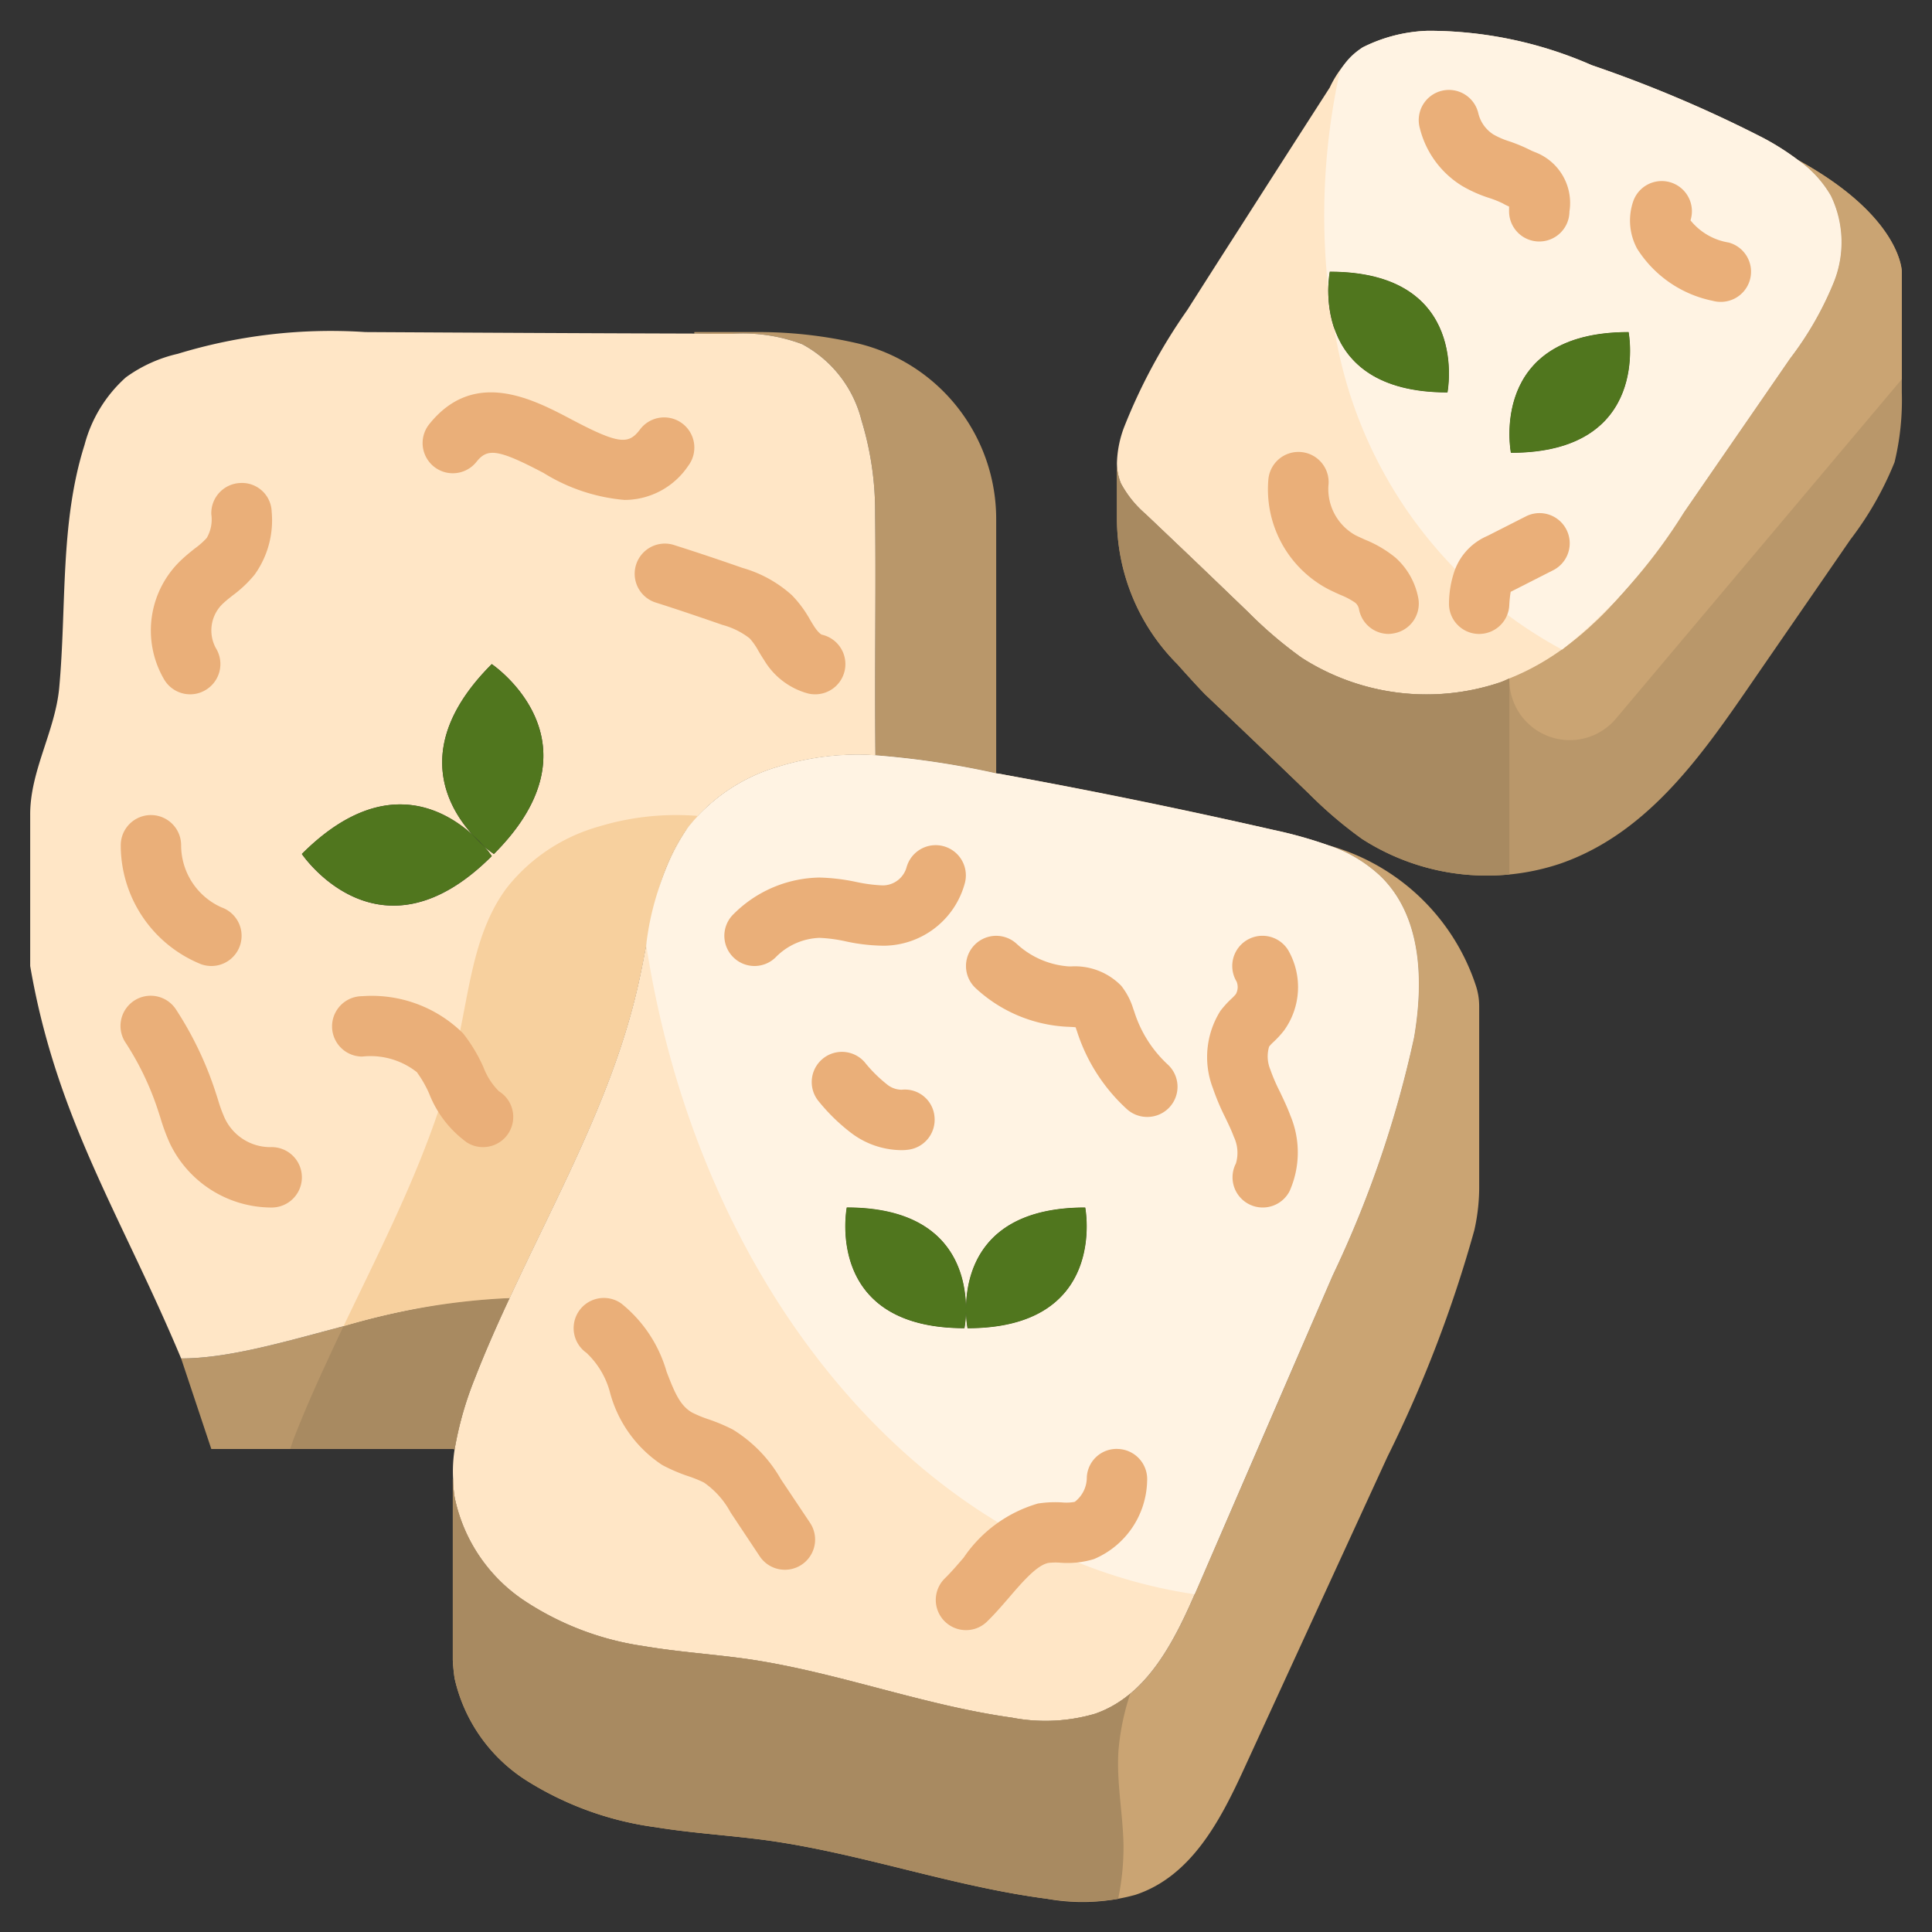 <svg height="512" viewBox="0 0 64 64" width="512" xmlns="http://www.w3.org/2000/svg"><rect x="0" y="0" width="64" height="64" fill="#333333" stroke="none"/><g id="_30-soy_meat" data-name="30-soy meat"><path d="m28.42 11.377a5.983 5.983 0 0 1 4.58 5.83v8.411a28.456 28.456 0 0 0 -4-.6v-.018c-.03-2.92.02-5.081-.01-8a10.327 10.327 0 0 0 -.45-3.07 3.956 3.956 0 0 0 -1.97-2.53 5.576 5.576 0 0 0 -2.34-.34c-.41 0-.82 0-1.23-.01v-.05h2a14.617 14.617 0 0 1 3.42.377z" fill="#b9976a"/><path d="m16.88 43c-.41.88-.8 1.76-1.15 2.66a11.442 11.442 0 0 0 -.67 2.35l-.06-.01h-8l-1-3c2.97 0 6.92-1.962 10.88-2z" fill="#b9976a"/><path d="m49 33.338v5.89a6.491 6.491 0 0 1 -.16 1.52 42.342 42.342 0 0 1 -2.88 7.51l-4.77 10.38c-.77 1.671-1.73 3.521-3.58 4.131a6.573 6.573 0 0 1 -2.93.13c-3.13-.41-6.11-1.49-9.23-1.93-1.24-.17-2.5-.24-3.73-.44a10.685 10.685 0 0 1 -4.22-1.51 5.416 5.416 0 0 1 -2.44-3.419q-.045-.3-.06-.6v-6h.01a4.047 4.047 0 0 0 .05.6 5.425 5.425 0 0 0 2.3 3.42 9.66 9.66 0 0 0 3.96 1.51c1.17.2 2.35.27 3.52.44 2.94.44 5.74 1.52 8.68 1.93a5.848 5.848 0 0 0 2.76-.13c1.75-.61 2.65-2.46 3.37-4.13q2.25-5.19 4.49-10.38a36.066 36.066 0 0 0 2.7-7.89c.32-1.87.26-4.02-1.12-5.35a4.681 4.681 0 0 0 -1.72-1.02 7.14 7.14 0 0 1 4.88 4.62 2.176 2.176 0 0 1 .12.718z" fill="#caa473"/><path d="m63 9v4a8.768 8.768 0 0 1 -.24 2.31 10.9 10.9 0 0 1 -1.46 2.56c-1.17 1.7-2.34 3.391-3.51 5.091-1.57 2.27-3.33 4.69-6.11 5.65a7.652 7.652 0 0 1 -6.56-.82 13.9 13.9 0 0 1 -1.75-1.49q-1.71-1.65-3.43-3.28c-.31-.313-.94-1.021-.94-1.021a6.838 6.838 0 0 1 -2-4.831v-1.84a1.787 1.787 0 0 0 .13.68 3.537 3.537 0 0 0 .81 1.01q1.725 1.635 3.43 3.28a13.828 13.828 0 0 0 1.75 1.491 7.652 7.652 0 0 0 6.56.82c2.78-.96 4.54-3.381 6.11-5.651 1.17-1.7 2.34-3.39 3.51-5.09a10.9 10.9 0 0 0 1.46-2.56 3.544 3.544 0 0 0 -.11-2.82 3.743 3.743 0 0 0 -1.09-1.189c3.44 1.887 3.44 3.7 3.44 3.7z" fill="#b9976a"/><path d="m29 25v.02a8.823 8.823 0 0 0 -3.19.37 5.932 5.932 0 0 0 -3.02 2.02c-1.07 1.43-1.23 3.3-1.61 5.03-.8 3.72-2.7 7.09-4.3 10.56-3.96.04-7.91 2-10.88 2-1.98-4.73-4.13-7.93-5-13v-5c-.01-1.45.82-2.76.96-4.2.25-2.691.02-5.481.84-8.061a4.56 4.56 0 0 1 1.37-2.239 4.712 4.712 0 0 1 1.72-.78 17.362 17.362 0 0 1 6.21-.72c3.63.02 7.27.04 10.9.05.41.01.82.01 1.23.01a5.576 5.576 0 0 1 2.34.34 3.956 3.956 0 0 1 1.97 2.53 10.327 10.327 0 0 1 .45 3.07c.03 2.917-.02 5.078.01 8zm-12.64 3.29c3.73-3.73-.07-6.29-.07-6.29-2.64 2.64-1.51 4.69-.63 5.66-.97-.88-3.02-2.01-5.66.63 0 0 2.56 3.8 6.29.07a2.932 2.932 0 0 0 -.26-.33 2.932 2.932 0 0 0 .33.258z" fill="#ffe6c6"/><path d="m47.95 13s.78-4-3.9-4c0 0-.78 4 3.9 4zm6-2c-4.68 0-3.9 4-3.9 4 4.68 0 3.9-4 3.9-4zm5.61-5.7a3.743 3.743 0 0 1 1.09 1.19 3.544 3.544 0 0 1 .11 2.82 10.9 10.9 0 0 1 -1.46 2.56c-1.17 1.7-2.34 3.39-3.51 5.09-1.57 2.27-3.33 4.691-6.11 5.651a7.652 7.652 0 0 1 -6.56-.82 13.828 13.828 0 0 1 -1.75-1.491q-1.71-1.65-3.43-3.28a3.537 3.537 0 0 1 -.81-1.01 1.787 1.787 0 0 1 -.13-.68 3.625 3.625 0 0 1 .23-1.16 18.635 18.635 0 0 1 2.1-3.9c.56-.88 1.12-1.76 1.68-2.63q1.515-2.37 3.04-4.74a3.43 3.43 0 0 1 1.09-1.33 5.155 5.155 0 0 1 2.16-.55 13.462 13.462 0 0 1 5.43 1.14 42.649 42.649 0 0 1 5.68 2.41 8.592 8.592 0 0 1 1.15.73z" fill="#ffe6c6"/><path d="m33 25.618c.1.01.2.03.3.05q4.455.81 8.87 1.82a14.609 14.609 0 0 1 1.83.512 4.681 4.681 0 0 1 1.72 1.02c1.38 1.33 1.44 3.48 1.12 5.35a36.066 36.066 0 0 1 -2.7 7.89q-2.25 5.19-4.49 10.38c-.72 1.67-1.62 3.52-3.37 4.13a5.848 5.848 0 0 1 -2.76.13c-2.94-.41-5.74-1.49-8.68-1.93-1.17-.17-2.35-.24-3.52-.44a9.66 9.66 0 0 1 -3.96-1.51 5.425 5.425 0 0 1 -2.3-3.42 4.047 4.047 0 0 1 -.05-.6 4.7 4.7 0 0 1 .05-.99 11.442 11.442 0 0 1 .67-2.35c.35-.9.74-1.78 1.15-2.66 1.6-3.47 3.5-6.84 4.3-10.56.38-1.73.54-3.6 1.61-5.03a5.932 5.932 0 0 1 3.02-2.02 8.823 8.823 0 0 1 3.19-.37 28.456 28.456 0 0 1 4 .598zm-.95 18.382c4.68 0 3.9-4 3.9-4-3.51 0-3.95 2.25-3.95 3.38 0-1.13-.44-3.38-3.95-3.38 0 0-.78 4 3.9 4a3.487 3.487 0 0 0 .05-.62 3.487 3.487 0 0 0 .05.62z" fill="#ffe6c6"/><path d="m15.06 48.008a11.442 11.442 0 0 1 .67-2.35c.35-.9.74-1.78 1.15-2.66a22.7 22.7 0 0 0 -5.5.934c-.169.355-.338.71-.5 1.066-.41.88-.8 1.76-1.15 2.66-.043.112-.076.228-.117.34h5.387z" fill="#a88a61"/><path d="m19.81 27.388a5.932 5.932 0 0 0 -3.02 2.02c-1.07 1.43-1.23 3.3-1.61 5.03-.718 3.338-2.32 6.395-3.8 9.494a22.7 22.7 0 0 1 5.5-.932c1.6-3.47 3.5-6.84 4.3-10.56.38-1.73.54-3.6 1.61-5.03a4.568 4.568 0 0 1 .342-.379c-.044 0-.088-.009-.132-.011a8.823 8.823 0 0 0 -3.19.368z" fill="#f7d09e"/><path d="m37.051 57.992a8.034 8.034 0 0 1 .392-1.891 3.7 3.7 0 0 1 -1.163.667 5.848 5.848 0 0 1 -2.76.13c-2.94-.41-5.74-1.49-8.68-1.93-1.17-.17-2.35-.24-3.52-.44a9.66 9.66 0 0 1 -3.96-1.51 5.425 5.425 0 0 1 -2.3-3.42 4.047 4.047 0 0 1 -.05-.6h-.01v6q.015.3.06.6a5.411 5.411 0 0 0 2.44 3.42 10.687 10.687 0 0 0 4.22 1.511c1.23.2 2.49.27 3.73.44 3.12.44 6.1 1.52 9.23 1.93a7.594 7.594 0 0 0 2.36.005 8.393 8.393 0 0 0 .178-1.773c-.018-1.049-.237-2.093-.167-3.139z" fill="#a88a61"/><path d="m50 22.471c-.108.043-.208.1-.32.137a7.652 7.652 0 0 1 -6.56-.82 13.828 13.828 0 0 1 -1.75-1.488q-1.71-1.65-3.43-3.28a3.537 3.537 0 0 1 -.81-1.01 1.787 1.787 0 0 1 -.13-.68v1.84a6.839 6.839 0 0 0 2 4.83s.63.71.94 1.02q1.725 1.635 3.43 3.28a13.9 13.9 0 0 0 1.75 1.49 7.607 7.607 0 0 0 4.88 1.176v-6.5z" fill="#a88a61"/><path d="m53.53 23.806 9.47-11.246v-3.56s0-1.81-3.44-3.7a3.743 3.743 0 0 1 1.09 1.19 3.544 3.544 0 0 1 .11 2.82 10.9 10.9 0 0 1 -1.46 2.56c-1.17 1.7-2.34 3.39-3.51 5.09-1.507 2.179-3.2 4.482-5.79 5.514v.047a2 2 0 0 0 3.53 1.285z" fill="#caa473"/><path d="m45.72 29.018a4.681 4.681 0 0 0 -1.72-1.018 14.609 14.609 0 0 0 -1.83-.51q-4.41-1-8.87-1.82c-.1-.02-.2-.04-.3-.05a28.456 28.456 0 0 0 -4-.6 8.823 8.823 0 0 0 -3.19.37 5.932 5.932 0 0 0 -3.02 2.02 9.176 9.176 0 0 0 -1.383 3.89c1.76 11.381 9.075 20.167 18.165 21.511.026-.059.053-.118.078-.176q2.25-5.19 4.49-10.38a36.066 36.066 0 0 0 2.7-7.89c.32-1.865.26-4.017-1.12-5.347zm-13.67 14.982a3.487 3.487 0 0 1 -.05-.62 3.487 3.487 0 0 1 -.05.62c-4.68 0-3.9-4-3.9-4 3.51 0 3.95 2.25 3.95 3.38 0-1.13.44-3.38 3.95-3.38 0 0 .78 4-3.9 4z" fill="#fff3e3"/><path d="m60.65 6.487a3.743 3.743 0 0 0 -1.09-1.187 8.592 8.592 0 0 0 -1.15-.73 42.649 42.649 0 0 0 -5.68-2.41 13.462 13.462 0 0 0 -5.43-1.14 5.155 5.155 0 0 0 -2.16.55 2.152 2.152 0 0 0 -.752.785 22.2 22.2 0 0 0 -.388 7.211 3.772 3.772 0 0 1 .05-.566c4.68 0 3.9 4 3.9 4-2.46 0-3.405-1.1-3.754-2.152a14.7 14.7 0 0 0 7.55 10.671 18.017 18.017 0 0 0 4.044-4.559c1.17-1.7 2.34-3.39 3.51-5.09a10.9 10.9 0 0 0 1.46-2.56 3.544 3.544 0 0 0 -.11-2.823zm-10.6 8.513s-.78-4 3.9-4c0 0 .78 4-3.9 4z" fill="#fff3e3"/><path d="m53.95 11s.78 4-3.9 4c0 0-.78-4 3.9-4z" fill="#50761e"/><path d="m44.05 9c4.68 0 3.9 4 3.9 4-4.68 0-3.9-4-3.9-4z" fill="#50761e"/><path d="m16.03 28.028a2.932 2.932 0 0 1 .26.33c-3.73 3.73-6.29-.07-6.29-.07 2.64-2.64 4.69-1.51 5.66-.63.14.15.26.27.37.37z" fill="#50761e"/><path d="m16.29 22s3.8 2.56.07 6.29a2.932 2.932 0 0 1 -.33-.26c-.1-.11-.22-.23-.37-.37-.88-.972-2.01-3.022.63-5.66z" fill="#50761e"/><path d="m32 43.378a3.487 3.487 0 0 1 -.05.62c-4.68 0-3.9-4-3.9-4 3.51.002 3.95 2.25 3.95 3.38z" fill="#50761e"/><path d="m35.95 40s.78 4-3.9 4a3.487 3.487 0 0 1 -.05-.62c0-1.132.44-3.38 3.95-3.38z" fill="#50761e"/><g fill="#eaaf79"><path d="m32 54a1 1 0 0 1 -.7-1.715c.214-.209.418-.449.624-.688a4.477 4.477 0 0 1 2.46-1.791 3.715 3.715 0 0 1 .793-.037 1.53 1.53 0 0 0 .425-.018 1.019 1.019 0 0 0 .4-.813.986.986 0 0 1 1.06-.938 1 1 0 0 1 .938 1.061 2.88 2.88 0 0 1 -1.762 2.586 3.027 3.027 0 0 1 -1.122.119 2.073 2.073 0 0 0 -.38.007c-.381.067-.865.63-1.293 1.127-.244.283-.488.566-.743.814a.994.994 0 0 1 -.7.286z"/><path d="m26 52a1 1 0 0 1 -.833-.445l-.967-1.455a2.825 2.825 0 0 0 -.881-.989 4.016 4.016 0 0 0 -.525-.212 5.734 5.734 0 0 1 -.859-.37 4.156 4.156 0 0 1 -1.722-2.379 2.765 2.765 0 0 0 -.788-1.337 1 1 0 0 1 1.156-1.633 4.467 4.467 0 0 1 1.5 2.258c.264.688.445 1.123.843 1.353a4 4 0 0 0 .552.227 5.93 5.93 0 0 1 .8.338 4.612 4.612 0 0 1 1.591 1.644l.965 1.443a1 1 0 0 1 -.832 1.557z"/><path d="m41.829 40a1 1 0 0 1 -.887-1.461 1.236 1.236 0 0 0 -.07-.882c-.081-.219-.182-.425-.28-.631a7.723 7.723 0 0 1 -.412-.975 2.876 2.876 0 0 1 .246-2.562 3.285 3.285 0 0 1 .369-.407 1.391 1.391 0 0 0 .145-.152.478.478 0 0 0 .022-.417 1 1 0 0 1 1.717-1.027 2.458 2.458 0 0 1 -.141 2.647 3.267 3.267 0 0 1 -.351.383 1.391 1.391 0 0 0 -.145.152 1.132 1.132 0 0 0 .037.757 5.911 5.911 0 0 0 .317.736c.125.263.25.525.352.8a3.158 3.158 0 0 1 -.03 2.5 1 1 0 0 1 -.889.539z"/><path d="m38 37a1 1 0 0 1 -.67-.258 5.941 5.941 0 0 1 -1.651-2.572l-.035-.1c0-.013-.01-.027-.014-.041-.071-.007-.159-.011-.227-.014l-.119-.006a4.805 4.805 0 0 1 -2.962-1.273 1 1 0 0 1 1.356-1.471 2.834 2.834 0 0 0 1.72.748h.1a2.143 2.143 0 0 1 1.642.64 2.3 2.3 0 0 1 .4.763l.034.095a4.04 4.04 0 0 0 1.1 1.744 1 1 0 0 1 -.674 1.745z"/><path d="m25 32a1 1 0 0 1 -.7-1.719 4.109 4.109 0 0 1 2.845-1.211 6.587 6.587 0 0 1 1.229.148 5.114 5.114 0 0 0 .867.112.821.821 0 0 0 .79-.6 1 1 0 0 1 1.928.535 2.8 2.8 0 0 1 -2.675 2.063 6.117 6.117 0 0 1 -1.28-.147 4.942 4.942 0 0 0 -.859-.113 2.131 2.131 0 0 0 -1.455.649 1 1 0 0 1 -.69.283z"/><path d="m29.835 38.1a2.787 2.787 0 0 1 -1.638-.569 6.253 6.253 0 0 1 -1.06-1.028 1 1 0 0 1 1.506-1.317 4.606 4.606 0 0 0 .724.723.779.779 0 0 0 .5.19.984.984 0 0 1 1.09.9 1 1 0 0 1 -.9 1.09c-.076.011-.149.011-.222.011z"/><path d="m27 23a1.025 1.025 0 0 1 -.231-.027 2.433 2.433 0 0 1 -1.453-1.1c-.067-.1-.13-.206-.192-.31a2.14 2.14 0 0 0 -.29-.416 2.514 2.514 0 0 0 -.894-.444c-.74-.256-1.492-.513-2.243-.751a1 1 0 0 1 .6-1.907c.768.243 1.536.5 2.3.768a4.117 4.117 0 0 1 1.64.908 3.824 3.824 0 0 1 .6.813c.047.078.093.155.142.231.159.236.247.26.248.26a1 1 0 0 1 -.227 1.975z"/><path d="m20.687 16.561a6.061 6.061 0 0 1 -2.679-.893c-1.551-.818-1.869-.814-2.227-.366a1 1 0 0 1 -1.562-1.25c1.488-1.859 3.435-.832 4.723-.152 1.579.834 1.885.822 2.259.327a1 1 0 0 1 1.6 1.2 2.546 2.546 0 0 1 -2.114 1.134z"/><path d="m6.3 23a1 1 0 0 1 -.858-.484 3.21 3.21 0 0 1 .6-4c.138-.129.281-.243.424-.356a2.517 2.517 0 0 0 .382-.339 1.215 1.215 0 0 0 .152-.784 1 1 0 0 1 .96-1.037.984.984 0 0 1 1.04.957 3.088 3.088 0 0 1 -.564 2.077 4.01 4.01 0 0 1 -.729.691c-.1.079-.2.157-.293.243a1.223 1.223 0 0 0 -.257 1.513 1 1 0 0 1 -.34 1.373.989.989 0 0 1 -.517.146z"/><path d="m7 32a1.015 1.015 0 0 1 -.336-.058 4.25 4.25 0 0 1 -2.664-3.942 1 1 0 0 1 2 0 2.255 2.255 0 0 0 1.336 2.057 1 1 0 0 1 -.336 1.943z"/><path d="m8.931 40a3.743 3.743 0 0 1 -3.3-2.115 6.671 6.671 0 0 1 -.32-.865l-.079-.244a9.513 9.513 0 0 0 -1.066-2.227 1 1 0 1 1 1.67-1.1 11.5 11.5 0 0 1 1.293 2.693l.089.276a4.769 4.769 0 0 0 .219.606 1.666 1.666 0 0 0 1.533.976 1 1 0 1 1 .06 2z"/><path d="m16 38a1 1 0 0 1 -.526-.15 3.617 3.617 0 0 1 -1.257-1.622 3.731 3.731 0 0 0 -.409-.712 2.478 2.478 0 0 0 -1.808-.516 1 1 0 0 1 0-2 4.3 4.3 0 0 1 3.34 1.231 5.264 5.264 0 0 1 .673 1.118 2.243 2.243 0 0 0 .514.8 1 1 0 0 1 -.527 1.851z"/><path d="m50.99 8h-.01a1 1 0 0 1 -.99-1.01c0-.059 0-.108 0-.148-.078-.034-.139-.063-.2-.1a3.417 3.417 0 0 0 -.456-.183 4.48 4.48 0 0 1 -.9-.4 3.128 3.128 0 0 1 -1.4-1.912 1 1 0 1 1 1.938-.492 1.146 1.146 0 0 0 .5.7 2.686 2.686 0 0 0 .53.228 5.468 5.468 0 0 1 .714.3c.044.022.089.039.13.056a1.8 1.8 0 0 1 1.144 1.968 1 1 0 0 1 -1 .993z"/><path d="m46 21a1 1 0 0 1 -.984-.832.373.373 0 0 0 -.119-.2 2.426 2.426 0 0 0 -.5-.264c-.159-.072-.317-.143-.468-.225a3.737 3.737 0 0 1 -1.914-3.579 1 1 0 1 1 1.99.193 1.753 1.753 0 0 0 .88 1.628c.1.053.213.1.327.154a3.866 3.866 0 0 1 1.018.6 2.382 2.382 0 0 1 .755 1.352 1 1 0 0 1 -.816 1.154.985.985 0 0 1 -.169.019z"/><path d="m49 21h-.036a1 1 0 0 1 -.964-1.038 3.394 3.394 0 0 1 .194-1.081 1.978 1.978 0 0 1 1.076-1.127l1.274-.647a1 1 0 1 1 .91 1.781l-1.411.717a3.868 3.868 0 0 0 -.045.428 1 1 0 0 1 -.998.967z"/><path d="m57 10a.993.993 0 0 1 -.268-.036 3.87 3.87 0 0 1 -2.5-1.726 1.961 1.961 0 0 1 -.13-1.568 1 1 0 0 1 1.898.63 2.047 2.047 0 0 0 1.264.734 1 1 0 0 1 -.264 1.966z"/></g></g></svg>